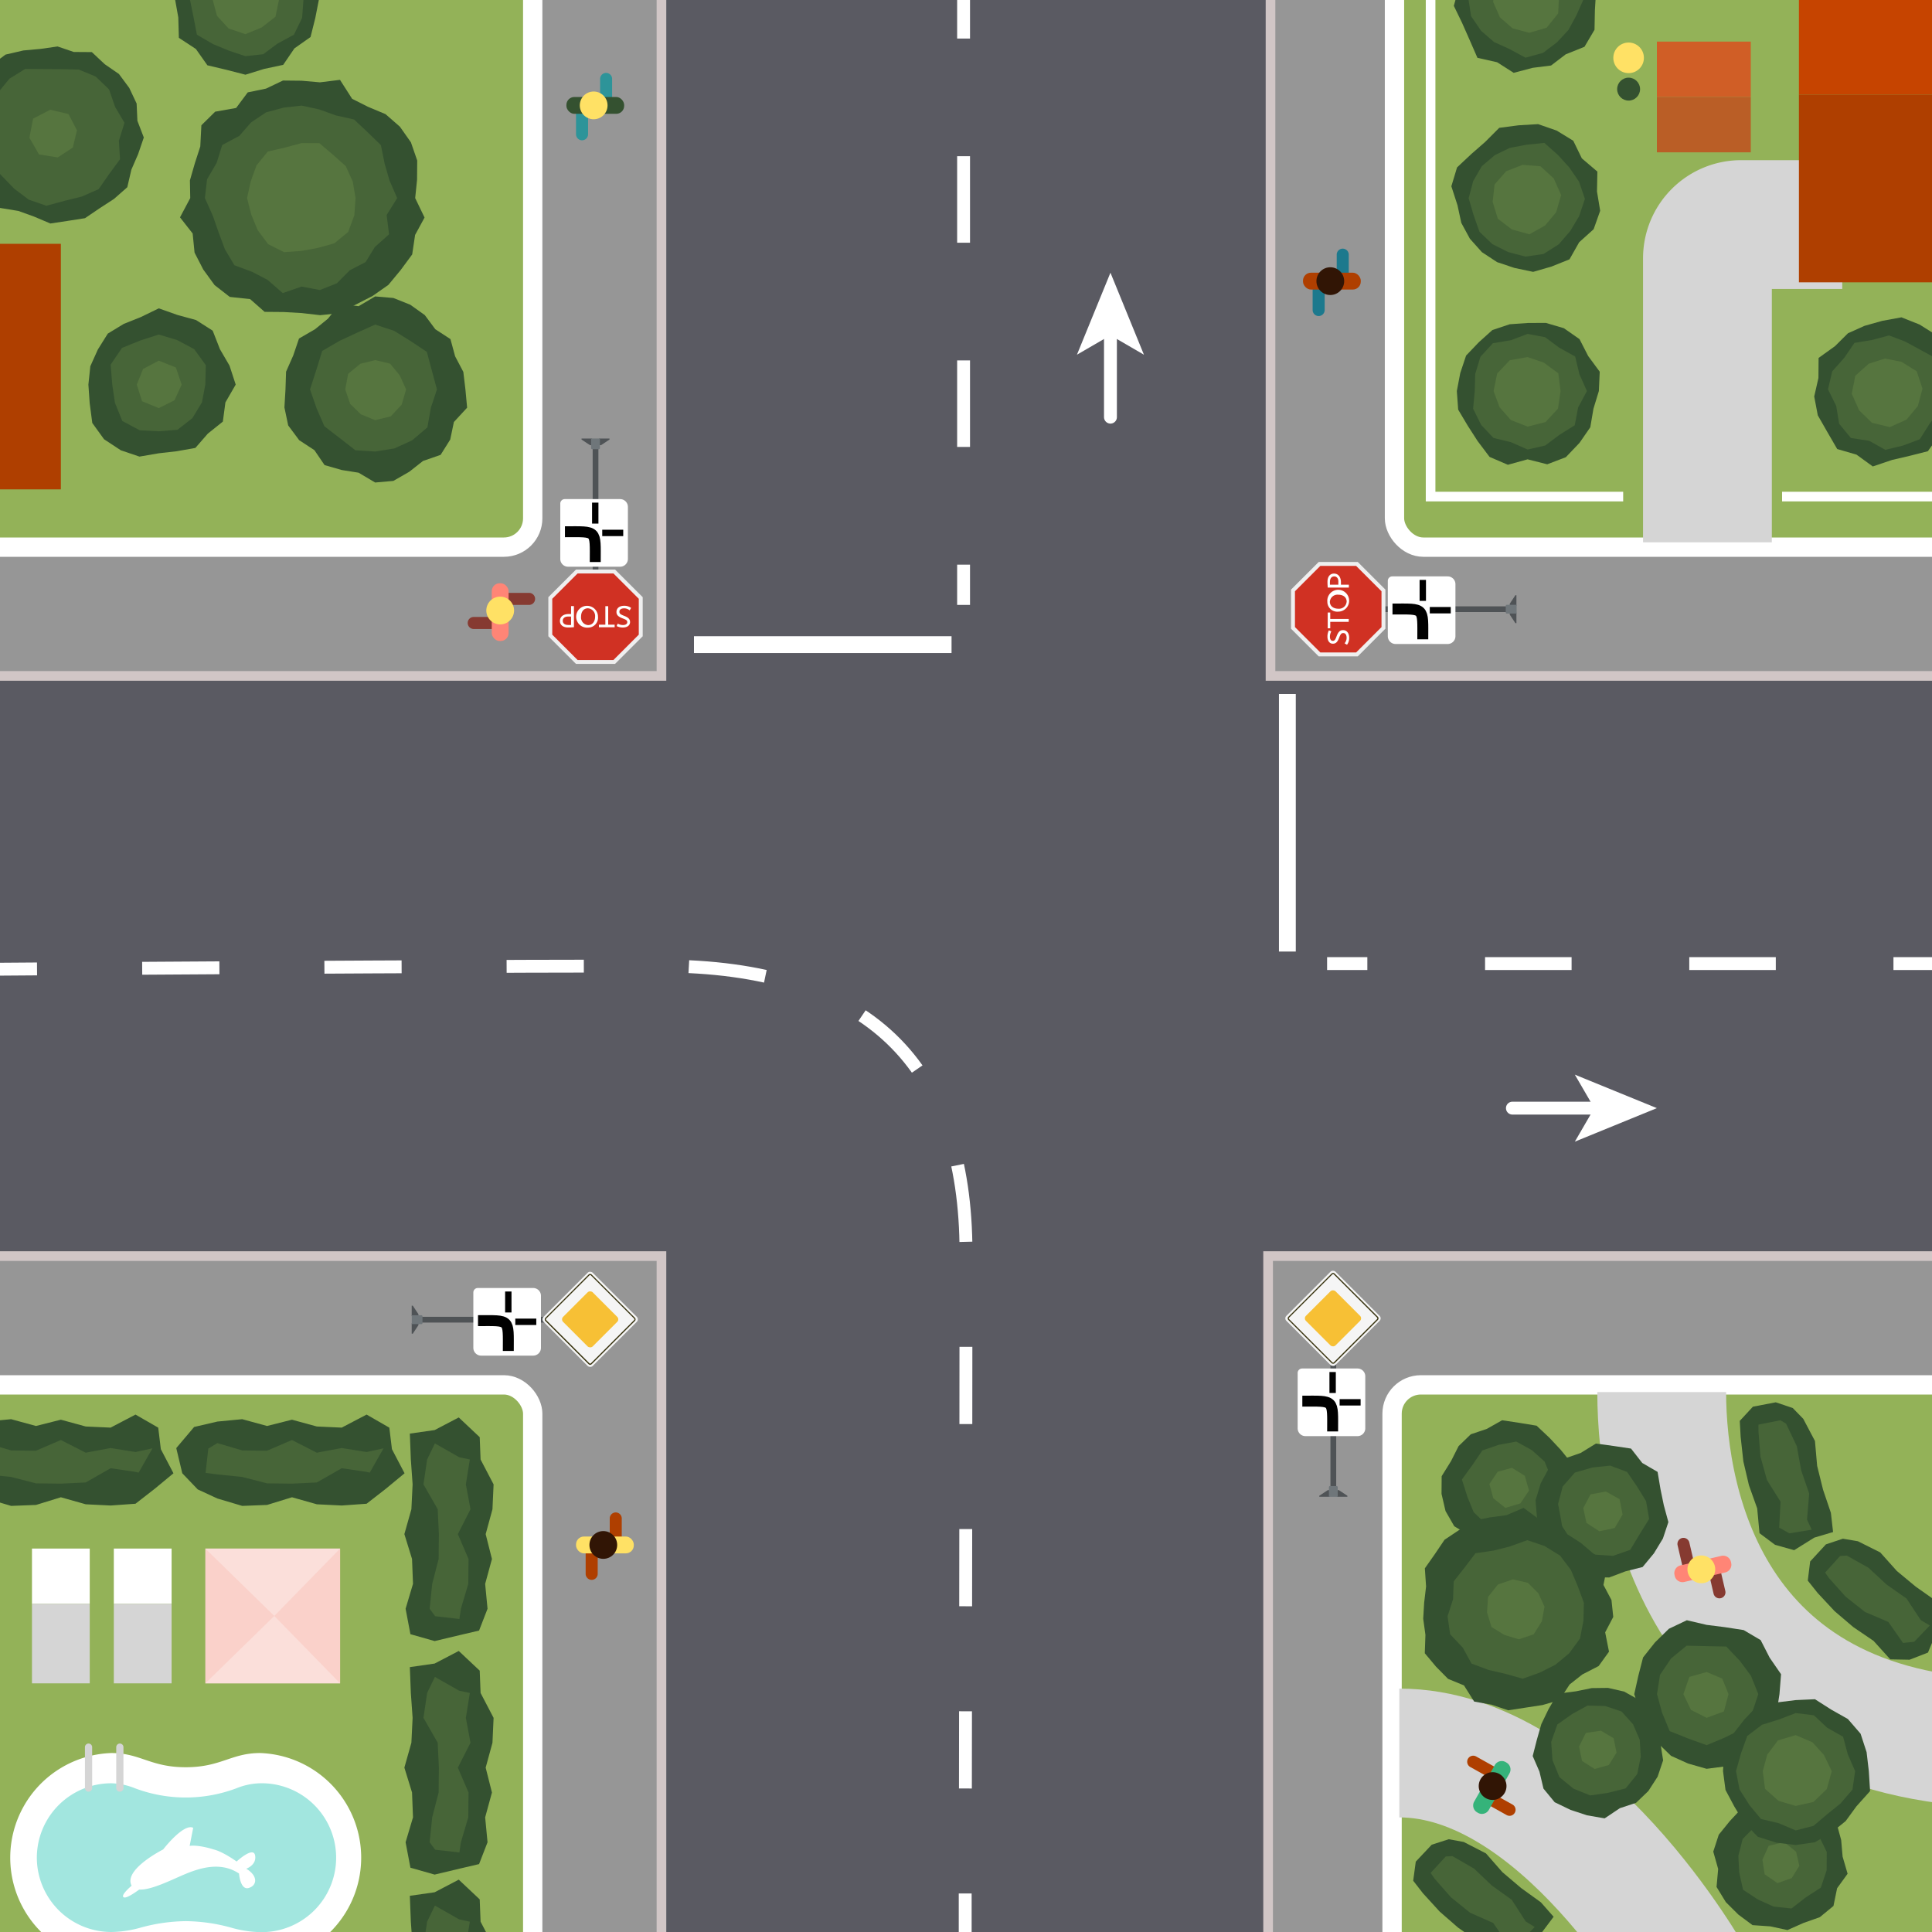 <svg class="kriz6" xmlns="http://www.w3.org/2000/svg" xmlns:xlink="http://www.w3.org/1999/xlink" viewBox="0 0 600 600"><defs><style>.cls-1,.cls-20,.cls-29,.cls-37,.cls-38,.cls-4,.cls-5,.cls-7{fill:none;}.cls-2{clip-path:url(#clip-path);}.cls-3{fill:#5a5a62;}.cls-29,.cls-4,.cls-5,.cls-7,.cls-9{stroke:#fff;}.cls-20,.cls-29,.cls-4,.cls-5,.cls-7,.cls-8,.cls-9{stroke-miterlimit:10;}.cls-29,.cls-4,.cls-5,.cls-7{stroke-width:4px;}.cls-5{stroke-dasharray:26.87 36.55;}.cls-15,.cls-6{fill:#fff;}.cls-7{stroke-linecap:round;}.cls-8{fill:#969696;stroke:#d1c6c6;stroke-width:3px;}.cls-12,.cls-9{fill:#93b258;}.cls-9{stroke-width:6px;}.cls-10{fill:#345130;}.cls-11{opacity:0.2;}.cls-13{fill:#d5d5d5;}.cls-14{fill:#fad1ca;}.cls-15{opacity:0.3;}.cls-16{fill:#a2e6df;}.cls-17{fill:#af3f00;}.cls-18{fill:#ffe165;}.cls-19{fill:#311505;}.cls-20{stroke:#d5d5d5;stroke-width:40px;}.cls-21{fill:#d05e26;}.cls-22{fill:#ba5e26;}.cls-23{fill:#c64400;}.cls-24{fill:#1c798d;}.cls-25{fill:#2d9499;}.cls-26{fill:#863a31;}.cls-27{fill:#ff8576;}.cls-28{fill:#35b37a;}.cls-29{stroke-dasharray:23.98 32.61;}.cls-30{fill:#4f5356;}.cls-31{fill:#6f767a;}.cls-32{fill:#f5f5f5;}.cls-33{fill:#f7c035;}.cls-34{fill:#383310;}.cls-35{fill:#efefef;}.cls-36{fill:#d03123;}.cls-37,.cls-38{stroke:#000;stroke-linejoin:round;}.cls-37{stroke-width:3.4px;}.cls-38{stroke-width:1.98px;}</style><clipPath id="clip-path"><rect class="cls-1" width="600" height="600"/></clipPath></defs><title>kriz6</title><g id="kriz_1" data-name="kriz 1"><g class="cls-2"><rect class="cls-3" x="-64" y="-26" width="756" height="663"/><line class="cls-4" x1="299.25" y1="-0.53" x2="299.25" y2="11.97"/><line class="cls-5" x1="299.25" y1="48.51" x2="299.25" y2="157.09"/><line class="cls-4" x1="299.25" y1="175.36" x2="299.25" y2="187.86"/><rect class="cls-6" x="215.52" y="197.58" width="79.99" height="5.23"/><line class="cls-7" x1="344.86" y1="129.55" x2="344.86" y2="102.77"/><polygon class="cls-6" points="344.86 84.69 355.26 110.16 344.86 104.12 334.45 110.16 344.86 84.69"/><line class="cls-4" x1="600.53" y1="299.25" x2="588.03" y2="299.25"/><line class="cls-5" x1="551.49" y1="299.25" x2="442.91" y2="299.25"/><line class="cls-4" x1="424.64" y1="299.25" x2="412.14" y2="299.25"/><rect class="cls-6" x="397.19" y="215.52" width="5.23" height="79.99"/><line class="cls-7" x1="469.69" y1="344.14" x2="496.47" y2="344.14"/><polygon class="cls-6" points="514.55 344.14 489.08 354.55 495.12 344.14 489.08 333.74 514.55 344.14"/><rect class="cls-8" x="-132.49" y="390.09" width="337.91" height="337.91"/><rect class="cls-9" x="-93.98" y="430.08" width="259.42" height="259.42" rx="8.95" ry="8.95"/><polygon class="cls-10" points="53.87 457.54 48.03 462.37 42.08 467 34.36 467.55 26.63 467.17 18.91 464.99 11.19 467.37 3.46 467.67 -4.27 465.37 -10.36 462.55 -15.16 457.54 -17.02 449.72 -11.48 443.16 -4.27 441.48 3.45 440.74 11.17 442.85 18.9 440.9 26.62 443.01 34.35 443.36 42.08 439.31 49.14 443.37 49.95 450.05 53.87 457.54"/><g class="cls-11"><polygon class="cls-12" points="-4.27 457.89 -7.93 457.42 -7.08 449.87 -4.27 448.16 3.45 450.44 11.17 450.53 18.9 447.21 26.62 451.14 34.35 449.7 42.08 450.93 47.35 449.79 43.06 457.34 42.08 457.11 34.36 455.97 26.63 460.39 18.91 460.76 11.19 460.67 3.45 458.68 -4.27 457.89"/></g><polygon class="cls-10" points="125.64 457.54 119.8 462.37 113.85 467 106.13 467.55 98.4 467.17 90.68 464.99 82.95 467.37 75.23 467.67 67.5 465.37 61.41 462.55 56.61 457.54 54.74 449.72 60.29 443.16 67.5 441.48 75.22 440.74 82.94 442.85 90.67 440.9 98.39 443.01 106.12 443.36 113.85 439.31 120.91 443.37 121.72 450.05 125.64 457.54"/><g class="cls-11"><polygon class="cls-12" points="67.5 457.89 63.84 457.42 64.69 449.87 67.5 448.16 75.22 450.44 82.94 450.53 90.67 447.21 98.39 451.14 106.12 449.7 113.85 450.93 119.12 449.79 114.83 457.34 113.85 457.11 106.13 455.97 98.4 460.39 90.68 460.76 82.95 460.67 75.22 458.68 67.5 457.89"/></g><polygon class="cls-10" points="134.98 516.63 127.28 517.74 127.59 525.77 128.14 533.5 127.76 541.22 125.58 548.95 127.96 556.67 128.26 564.4 125.96 572.13 127.46 580.03 134.98 582.17 142.8 580.31 148.78 578.91 151.41 572.13 150.67 564.4 152.78 556.68 150.83 548.96 152.94 541.23 153.29 533.5 149.25 525.77 148.98 518.84 142.47 512.72 134.98 516.63"/><g class="cls-11"><polygon class="cls-12" points="133.43 572.13 135.14 574.45 142.67 575.3 143.14 572.13 145.43 564.4 145.51 556.68 142.19 548.96 146.12 541.23 144.68 533.5 145.91 525.77 142.6 525.06 135.06 520.78 132.65 525.77 131.51 533.5 135.93 541.22 136.3 548.95 136.22 556.67 134.22 564.4 133.43 572.13"/></g><polygon class="cls-10" points="134.98 444.12 127.28 445.22 127.59 453.26 128.14 460.98 127.76 468.7 125.58 476.43 127.96 484.15 128.26 491.88 125.96 499.61 127.46 507.51 134.98 509.65 142.8 507.79 148.78 506.39 151.41 499.61 150.67 491.89 152.78 484.16 150.83 476.44 152.94 468.71 153.29 460.99 149.25 453.26 148.98 446.33 142.47 440.2 134.98 444.12"/><g class="cls-11"><polygon class="cls-12" points="133.43 499.61 135.14 501.93 142.67 502.79 143.14 499.61 145.43 491.89 145.51 484.16 142.19 476.44 146.12 468.71 144.68 460.99 145.91 453.26 142.6 452.55 135.06 448.26 132.65 453.26 131.51 460.98 135.93 468.7 136.3 476.43 136.22 484.15 134.22 491.89 133.43 499.61"/></g><polygon class="cls-10" points="134.98 587.66 127.28 588.76 127.59 596.8 128.14 604.52 127.76 612.24 125.58 619.97 127.96 627.69 128.26 635.42 125.96 643.15 127.46 651.05 134.98 653.19 142.8 651.33 148.78 649.93 151.41 643.15 150.67 635.43 152.78 627.7 150.83 619.98 152.94 612.25 153.29 604.52 149.25 596.8 148.98 589.87 142.47 583.74 134.98 587.66"/><g class="cls-11"><polygon class="cls-12" points="133.43 643.15 135.14 645.47 142.67 646.33 143.14 643.15 145.43 635.43 145.51 627.7 142.19 619.98 146.12 612.25 144.68 604.52 145.91 596.8 142.6 596.08 135.06 591.8 132.65 596.8 131.51 604.52 135.93 612.24 136.3 619.97 136.22 627.69 134.22 635.43 133.43 643.15"/></g><rect class="cls-6" x="9.93" y="480.92" width="17.94" height="17.19"/><rect class="cls-13" x="9.93" y="498.11" width="17.94" height="24.67"/><rect class="cls-6" x="35.35" y="480.92" width="17.94" height="17.19"/><rect class="cls-13" x="35.35" y="498.11" width="17.94" height="24.67"/><rect class="cls-14" x="63.76" y="480.92" width="41.87" height="41.87"/><polygon class="cls-15" points="105.62 522.78 63.76 522.78 63.76 522.78 85.19 501.85 105.62 522.78"/><polygon class="cls-15" points="105.62 480.92 63.76 480.92 63.76 480.92 85.19 501.85 105.62 480.92"/><path class="cls-6" d="M57.67,606c9.41,0,14.08,3.42,23.12,3.42a32.52,32.52,0,0,0,0-65c-9,0-12.14,4.41-23.12,4.41s-14.07-4.41-23.11-4.41a32.52,32.52,0,0,0,0,65C43.6,609.45,48.27,606,57.67,606Z"/><path class="cls-16" d="M11.44,576.93a23.14,23.14,0,0,1,23.12-23.12,20.92,20.92,0,0,1,7.35,1.55,44.73,44.73,0,0,0,31.53,0,20.88,20.88,0,0,1,7.35-1.55,23.12,23.12,0,1,1,0,46.23,35.16,35.16,0,0,1-9.07-1.41,54.66,54.66,0,0,0-14-2,54.64,54.64,0,0,0-14,2A35.16,35.16,0,0,1,34.56,600,23.14,23.14,0,0,1,11.44,576.93Z"/><path class="cls-6" d="M76.47,580.35s3.27-1.12,2.76-4.11-5.75,1.87-5.75,1.87-4.12-3-7.1-3.74c0,0-4.49-1.5-7.48-1.12L60,567.64c-3-1.5-9.34,6.73-9.34,6.73S39.46,580,40.58,584.83a2.88,2.88,0,0,0,.3.78c-1.63,1.44-3.19,3.06-2.53,3.57s2.85-.89,4.89-2.36c3.63.23,10-3,13.79-4.6,5.23-2.24,11.59-4.11,17.2-.38,0,0,.37,5.24,3,4.49S80.21,582.59,76.47,580.35Z"/><path class="cls-13" d="M28.62,555.3a1.13,1.13,0,0,1-1.12,1.13h0a1.13,1.13,0,0,1-1.12-1.13V542.6a1.13,1.13,0,0,1,1.12-1.13h0a1.13,1.13,0,0,1,1.12,1.13Z"/><path class="cls-13" d="M38.34,555.3a1.13,1.13,0,0,1-1.12,1.13h0a1.13,1.13,0,0,1-1.12-1.13V542.6a1.13,1.13,0,0,1,1.12-1.13h0a1.13,1.13,0,0,1,1.12,1.13Z"/><path class="cls-17" d="M185.62,488.77a1.87,1.87,0,0,1-1.87,1.87h0a1.87,1.87,0,0,1-1.87-1.87v-8.23a1.87,1.87,0,0,1,1.87-1.86h0a1.87,1.87,0,0,1,1.87,1.86Z"/><path class="cls-17" d="M193.09,479.8a1.87,1.87,0,0,1-1.87,1.87h0a1.87,1.87,0,0,1-1.86-1.87v-8.23a1.87,1.87,0,0,1,1.86-1.87h0a1.87,1.87,0,0,1,1.87,1.87Z"/><rect class="cls-18" x="178.89" y="477.18" width="17.94" height="5.23" rx="2.47" ry="2.47"/><circle class="cls-19" cx="187.36" cy="479.8" r="4.31"/><rect class="cls-8" x="394.57" y="-128" width="337.91" height="337.91"/><rect class="cls-9" x="433.07" y="-89.5" width="259.42" height="259.42" rx="8.95" ry="8.95"/><path class="cls-20" d="M530.26,168.42V80.21a10.47,10.47,0,0,1,10.47-10.47h31.4"/><polygon class="cls-10" points="487.42 80.54 481.84 82.78 476.13 84.43 470.33 83.21 464.94 81.41 460.22 78.31 456.49 74.14 453.82 69.22 452.64 63.76 450.73 57.85 452.5 51.99 456.97 47.8 461.25 44.06 465.6 39.7 471.62 38.91 477.68 38.55 483.43 40.55 488.59 43.71 491.26 49.19 496.08 53.29 495.96 59.47 496.95 65.46 494.92 71.18 490.43 75.23 487.42 80.54"/><g class="cls-11"><polygon class="cls-12" points="484.08 75.89 479.35 78.88 473.76 79.69 468.37 78.28 463.46 75.81 459.47 71.99 457.64 66.83 456.1 61.55 457.51 56.23 460.19 51.6 464.21 48.19 468.87 45.93 473.97 44.96 479.61 44.37 483.83 48.12 487.35 51.99 490.38 56.41 492.22 61.77 490.41 67.14 487.63 71.78 484.08 75.89"/></g><g class="cls-11"><polygon class="cls-12" points="479.87 70.01 474.97 72.77 469.53 71.26 465.16 67.92 463.55 62.68 464.16 57.27 467.77 53.16 472.84 51.2 478.41 51.63 482.55 55.44 484.82 60.58 483.28 65.92 479.87 70.01"/></g><polygon class="cls-10" points="486.25 16.87 481.69 20.35 476 21.06 470.09 22.62 464.95 19.33 458.83 17.96 456.32 12.21 454.05 7.08 451.5 1.82 453.04 -3.82 452.85 -9.9 456.15 -14.92 460.1 -19.59 465.51 -22.58 471.69 -22.41 477.37 -21.61 482.63 -19.74 487.43 -16.93 492.99 -14.1 494.7 -8.24 495.66 -2.55 495.31 3.14 495.19 9.25 492.07 14.53 486.25 16.87"/><g class="cls-11"><polygon class="cls-12" points="483.56 13.12 479.22 16.41 473.76 17.92 468.7 15.19 463.98 13.05 459.98 9.58 456.86 5.03 456 -0.5 456.68 -6.09 459.56 -10.92 463.2 -15.27 468.5 -17.28 473.98 -17.77 479.37 -16.97 483.64 -13.66 487.27 -10 491.17 -5.9 491.81 -0.28 489.54 4.81 487.08 9.33 483.56 13.12"/></g><g class="cls-11"><polygon class="cls-12" points="480.33 8.61 474.92 10.19 469.72 8.79 465.82 5.39 463.72 0.62 464.02 -4.85 467.98 -8.61 472.85 -10.78 478.27 -10.11 482.63 -6.67 484.18 -1.41 483.91 4.15 480.33 8.61"/></g><polygon class="cls-10" points="598.72 140.13 593.05 141.57 587.63 142.83 581.61 144.86 576.55 141.19 570.56 139.45 567.47 134.12 564.53 128.98 563.42 123.13 564.73 117.39 564.78 111.16 569.9 107.48 573.9 103.5 579.05 101.19 584.52 99.65 590.51 98.55 596.14 100.79 601.24 104 605.32 108.47 608.09 113.88 608.19 119.91 607.82 125.67 605.2 130.77 602.12 135.36 598.72 140.13"/><g class="cls-11"><polygon class="cls-12" points="596.21 136.42 590.98 138.38 585.5 139.7 580.52 136.91 574.8 136.02 571.17 131.61 570.25 126.08 567.7 120.9 569.01 115.32 572.75 111.12 575.92 106.48 581.49 105.56 586.66 104.17 591.68 106.07 596.18 108.53 601.2 111.26 603.6 116.44 603.42 122.07 602.4 127.39 599.2 131.69 596.21 136.42"/></g><g class="cls-11"><polygon class="cls-12" points="592.08 130.33 586.9 132.64 581.34 131.3 577.37 127.42 575.08 122.29 576.18 116.69 580.32 112.97 585.37 111.35 590.53 112.36 595.25 115.3 597.05 120.71 595.6 126.11 592.08 130.33"/></g><polygon class="cls-10" points="496.54 121.44 494.86 126.93 493.88 132.69 490.52 137.55 486.28 141.99 480.51 144.19 474.41 142.65 468.28 144.34 462.6 141.9 458.88 136.97 455.81 132.19 452.85 127.22 452.43 121.44 453.5 115.84 455.31 110.42 459.26 106.29 463.47 102.5 468.85 100.7 474.41 100.31 480.08 100.28 485.68 101.93 490.53 105.32 493.23 110.58 496.81 115.44 496.54 121.44"/><g class="cls-11"><polygon class="cls-12" points="492.84 121.44 490.1 126.54 489.05 132.08 484.29 135.05 479.9 138.35 474.41 139.61 469.25 137.33 463.82 136.02 459.97 131.94 457.49 126.94 457.99 121.44 458.13 116.16 459.76 110.8 463.62 106.59 469.27 105.64 474.41 103.69 479.85 104.72 484.21 107.96 489.18 110.72 490.5 116.22 492.84 121.44"/></g><g class="cls-11"><polygon class="cls-12" points="484.65 121.44 483.85 126.9 479.97 131.08 474.41 132.49 469.21 130.45 465.7 126.47 463.84 121.44 464.96 115.99 468.88 111.87 474.41 110.89 479.49 112.64 483.95 115.94 484.65 121.44"/></g><polygon class="cls-6" points="445.78 152.72 445.78 -2.03 442.79 -2.03 442.79 152.72 442.79 155.71 445.78 155.71 504.09 155.71 504.09 152.72 445.78 152.72"/><rect class="cls-6" x="553.44" y="152.72" width="51.58" height="2.99"/><rect class="cls-21" x="514.56" y="12.92" width="29.16" height="17.19"/><rect class="cls-22" x="514.56" y="30.12" width="29.16" height="17.19"/><circle class="cls-18" cx="505.78" cy="17.96" r="4.75"/><circle class="cls-10" cx="505.78" cy="27.68" r="3.56"/><rect class="cls-23" x="558.67" y="-28.94" width="99.43" height="58.31"/><rect class="cls-17" x="558.67" y="29.37" width="99.43" height="58.31"/><path class="cls-24" d="M411.39,96.28a1.87,1.87,0,0,1-1.87,1.87h0a1.87,1.87,0,0,1-1.87-1.87V88.06a1.87,1.87,0,0,1,1.87-1.87h0a1.86,1.86,0,0,1,1.87,1.87Z"/><path class="cls-24" d="M418.87,87.31A1.87,1.87,0,0,1,417,89.18h0a1.87,1.87,0,0,1-1.87-1.87V79.08A1.87,1.87,0,0,1,417,77.22h0a1.87,1.87,0,0,1,1.87,1.86Z"/><rect class="cls-17" x="404.66" y="84.69" width="17.94" height="5.23" rx="2.47" ry="2.47"/><circle class="cls-19" cx="413.14" cy="87.31" r="4.31"/><rect class="cls-8" x="-132.49" y="-128" width="337.91" height="337.91"/><rect class="cls-9" x="-93.98" y="-89.5" width="259.42" height="259.42" rx="8.95" ry="8.95"/><polygon class="cls-10" points="144.54 120.93 145.07 126.61 140.96 131.06 139.82 136.51 136.84 141.26 131.36 143.16 127.11 146.51 122.16 149.35 116.51 149.85 111.36 146.8 106.14 145.97 100.8 144.44 97.64 139.8 92.91 136.7 89.5 132.12 88.33 126.54 88.66 120.93 88.84 115.43 91.07 110.39 92.86 105.13 97.83 102.25 101.84 98.98 105.53 94.42 111.37 95.09 116.51 92.06 122.16 92.54 127.41 94.63 131.93 97.86 135.19 102.25 139.89 105.31 141.34 110.65 143.89 115.49 144.54 120.93"/><g class="cls-11"><polygon class="cls-12" points="135.7 120.93 133.83 126.56 132.74 132.72 128 136.75 122.47 139.27 116.51 140.22 110.37 139.84 105.52 136.06 100.75 132.39 98.33 126.84 96.28 120.93 98.2 114.98 100.06 108.98 105.53 105.81 110.8 103.36 116.51 100.8 122.42 102.75 127.45 105.88 132.56 109.27 134.15 115.2 135.7 120.93"/></g><g class="cls-11"><polygon class="cls-12" points="126.13 120.93 124.74 125.68 121.34 129.31 116.51 130.49 112.05 128.66 108.74 125.42 107.21 120.93 108.12 116.09 111.91 112.96 116.51 111.84 121.14 112.92 124.13 116.54 126.13 120.93"/></g><polygon class="cls-10" points="73.2 119.44 70 124.98 69.21 130.93 64.54 134.67 60.67 139.11 54.85 140.14 49.31 140.77 43.31 141.8 37.52 139.84 32.32 136.42 28.66 131.36 27.85 125.19 27.45 119.44 28.05 113.74 30.4 108.52 33.48 103.6 38.43 100.59 43.69 98.49 49.31 95.76 55.1 97.81 60.88 99.39 66.05 102.69 68.31 108.46 71.28 113.55 73.2 119.44"/><g class="cls-11"><polygon class="cls-12" points="63.77 119.44 62.71 124.98 59.74 129.87 55.12 133.47 49.31 133.94 43.42 133.64 37.98 130.75 35.69 125.07 34.86 119.44 34.35 113.24 37.9 108.03 43.63 105.72 49.31 103.89 55.03 105.62 60.31 108.43 63.91 113.39 63.77 119.44"/></g><g class="cls-11"><polygon class="cls-12" points="56.42 119.44 54.19 124.31 49.31 126.75 44.12 124.62 42.47 119.44 44.44 114.57 49.31 112 54.62 114.12 56.42 119.44"/></g><polygon class="cls-10" points="39.53 58.15 35.4 61.78 30.91 64.7 26.4 67.76 21.02 68.6 15.64 69.41 10.57 67.26 5.71 65.51 0.02 64.58 -2.33 59.19 -6.18 55.6 -7.74 50.58 -11.78 46.06 -9.41 40.51 -9.09 35.33 -6.72 30.71 -6.4 24.69 -2.82 20.32 1.73 16.95 7.26 15.67 12.63 15.18 17.88 14.43 22.92 16.14 28.52 16.18 32.53 19.94 36.94 22.98 40.14 27.3 42.43 32.15 42.67 37.51 44.66 42.7 42.89 47.88 40.8 52.69 39.53 58.15"/><g class="cls-11"><polygon class="cls-12" points="33.9 54.05 30.64 58.74 25.41 61.04 20.04 62.37 14.4 63.9 8.91 62 4.38 58.58 0.59 54.65 -3.4 50.52 -4.39 44.9 -4.25 39.34 -2.18 34.27 -0.69 28.85 2.93 24.44 7.82 21.4 13.61 21.45 18.91 21.48 24.47 21.6 29.73 23.78 33.87 27.77 35.73 33.16 38.66 38.13 36.93 43.72 37.27 49.47 33.9 54.05"/></g><g class="cls-11"><polygon class="cls-12" points="22.62 45.83 17.92 48.89 12.11 47.97 9.13 42.77 10.28 36.84 15.6 34.08 21.27 35.41 23.9 40.45 22.62 45.83"/></g><polygon class="cls-10" points="99.05 -0.18 97.91 5.63 96.44 11.5 91.43 15.03 87.95 20.14 82 21.41 76.22 23.2 70.36 21.69 64.41 20.28 60.83 15.21 55.55 11.75 55.37 5.41 54.37 -0.18 54.15 -6.09 55.65 -12.06 59.29 -17.11 64.81 -19.94 70.3 -22.29 76.22 -21.88 81.97 -21.64 87.06 -18.96 92.59 -16.55 94.82 -10.92 97.32 -5.84 99.05 -0.18"/><g class="cls-11"><polygon class="cls-12" points="94.25 -0.18 93.83 5.54 91.29 10.77 86.19 13.54 81.75 16.84 76.22 17.44 71.05 15.72 66.14 13.69 61.15 10.77 60.05 5.07 58.98 -0.18 59.24 -5.7 62.34 -10.27 66.46 -13.62 70.92 -16.48 76.22 -18.09 81.4 -16.12 86.29 -14.05 89.74 -10 92.75 -5.55 94.25 -0.18"/></g><g class="cls-11"><polygon class="cls-12" points="86.67 -0.18 85.55 5.2 81.25 8.54 76.22 10.61 71 8.86 67.38 4.92 66.02 -0.18 67.19 -5.39 70.76 -9.64 76.22 -11.1 81.72 -9.71 85.37 -5.47 86.67 -0.18"/></g><polygon class="cls-10" points="128.94 61.52 131.85 67.56 128.91 72.97 128.01 79.02 124.43 83.87 120.62 88.47 115.73 91.9 110.51 94.57 105.28 97.28 99.42 97.88 93.66 97.22 88.06 96.9 82.18 96.85 77.68 92.89 71.36 92.21 66.64 88.54 63.12 83.7 60.42 78.45 59.83 72.51 55.9 67.5 59.08 61.52 58.98 56.02 60.5 50.74 62.2 45.49 62.54 38.9 66.83 34.68 73.33 33.53 76.94 28.69 82.61 27.52 87.88 25.01 93.66 25.07 99.36 25.57 105.59 24.8 109.36 30.69 114.27 33.16 119.73 35.45 124.19 39.34 127.62 44.21 129.57 49.85 129.52 55.84 128.94 61.52"/><g class="cls-11"><polygon class="cls-12" points="123.35 61.52 120.08 66.77 120.83 72.77 116.41 76.72 113.54 81.4 108.64 83.93 104.62 87.98 99.34 90.07 93.66 89 87.8 91.02 83.13 86.94 78.34 84.44 72.8 82.38 69.85 77.43 67.9 72.19 66.09 67 63.63 61.52 64.3 55.68 67.28 50.59 69 45.04 74.33 42.19 77.96 38.02 82.63 34.89 88.08 33.42 93.66 32.79 99.14 33.98 104.3 35.84 109.97 37.11 114.14 41.03 118.29 45.06 119.46 50.83 120.98 56.08 123.35 61.52"/></g><g class="cls-11"><polygon class="cls-12" points="110.43 61.52 110.05 66.84 108.13 72.03 103.86 75.56 98.69 77 93.66 77.92 88.21 78.31 83.27 75.82 80 71.44 78.02 66.6 76.72 61.52 77.85 56.38 79.67 51.35 83.16 47.06 88.56 45.81 93.66 44.43 99.2 44.46 103.43 48.08 107.36 51.56 109.55 56.35 110.43 61.52"/></g><rect class="cls-17" x="-14.74" y="75.72" width="33.64" height="76.26"/><path class="cls-25" d="M182.63,41.7a1.87,1.87,0,0,1-1.87,1.87h0a1.87,1.87,0,0,1-1.87-1.87V33.48a1.87,1.87,0,0,1,1.87-1.87h0a1.87,1.87,0,0,1,1.87,1.87Z"/><path class="cls-25" d="M190.1,32.73a1.86,1.86,0,0,1-1.87,1.87h0a1.86,1.86,0,0,1-1.86-1.87V24.51a1.87,1.87,0,0,1,1.86-1.87h0a1.87,1.87,0,0,1,1.87,1.87Z"/><rect class="cls-10" x="175.9" y="30.12" width="17.94" height="5.23" rx="2.47" ry="2.47"/><circle class="cls-18" cx="184.37" cy="32.73" r="4.31"/><path class="cls-26" d="M164.31,187.86a1.87,1.87,0,0,0,1.87-1.87h0a1.87,1.87,0,0,0-1.87-1.87h-8.22a1.87,1.87,0,0,0-1.87,1.87h0a1.87,1.87,0,0,0,1.87,1.87Z"/><path class="cls-26" d="M155.34,195.34a1.87,1.87,0,0,0,1.87-1.87h0a1.87,1.87,0,0,0-1.87-1.87h-8.22a1.86,1.86,0,0,0-1.87,1.87h0a1.87,1.87,0,0,0,1.87,1.87Z"/><rect class="cls-27" x="152.72" y="181.13" width="5.23" height="17.94" rx="2.47" ry="2.47"/><path class="cls-18" d="M155.34,185.29a4.31,4.31,0,1,0,4.31,4.31A4.31,4.31,0,0,0,155.34,185.29Z"/><rect class="cls-8" x="393.82" y="390.09" width="337.91" height="337.91"/><rect class="cls-9" x="432.32" y="430.08" width="259.42" height="259.42" rx="8.95" ry="8.95"/><polygon class="cls-10" points="480.88 479.04 475.72 480.88 470.58 482.28 465.33 481.48 460.39 479.93 456.32 476.8 451.64 474 448.92 469.27 447.68 463.93 447.72 458.44 450.63 453.76 452.98 449.1 456.77 445.43 461.73 443.76 466.5 441.07 471.85 441.88 477.2 442.76 481.17 446.49 484.72 450.28 488.13 454.49 487.7 459.97 487.85 465.04 487.21 470.31 483.81 474.37 480.88 479.04"/><g class="cls-11"><polygon class="cls-12" points="476.6 473.07 471.75 475.5 466.29 475.66 461.49 473.25 457.68 469.67 455.72 464.87 454.01 459.47 457.32 454.89 460.36 450.44 465.48 448.69 470.89 447.69 475.72 450.34 479.68 453.89 481.72 458.79 482.86 464.22 480.51 469.29 476.6 473.07"/></g><g class="cls-11"><polygon class="cls-12" points="472.17 466.9 467.5 468.29 463.76 465.31 462.54 460.88 465.11 457.06 469.55 455.84 473.53 458.3 474.85 462.9 472.17 466.9"/></g><polygon class="cls-10" points="565.16 595.4 560.09 597.19 555.11 599.4 549.79 598.25 544.27 597.87 539.85 594.58 535.98 590.73 533.09 586.01 533.59 580.42 532.07 575.04 533.78 569.78 537.23 565.53 540.91 561.58 545.63 558.85 551.01 557.96 556.18 559.43 561.11 560.66 566.6 561.96 570.33 566.09 571.79 571.42 572.24 576.59 573.79 581.91 570.53 586.41 569.4 591.91 565.16 595.4"/><g class="cls-11"><polygon class="cls-12" points="560.77 589.27 556.36 592.7 550.8 592.11 545.94 589.91 541.33 586.89 540.12 581.51 539.86 576.33 541.19 571.13 544.97 567.25 549.71 564.24 555.36 564.39 560.02 567.25 564.82 570.04 567.32 575.15 567.28 580.84 565.48 586.22 560.77 589.27"/></g><g class="cls-11"><polygon class="cls-12" points="556.45 583.26 552 584.82 548.03 582.08 547.33 577.55 549.27 573.24 554.1 572.07 557.8 575.08 558.81 579.44 556.45 583.26"/></g><polygon class="cls-10" points="563.45 477.52 569.28 475.79 568.6 469.83 566.16 462.62 564.33 455.23 563.65 447.51 560.02 440.63 556.75 437.27 551.48 435.5 544.38 436.86 540.3 441.27 540.57 446.17 541.41 453.84 543.15 461.26 545.71 468.44 546.43 476.15 551.26 479.76 557.19 481.42 563.45 477.52"/><g class="cls-11"><polygon class="cls-12" points="554.7 442.15 552.93 441.07 546.1 442.43 546.11 444.6 546.72 452.33 548.75 459.66 552.97 466.37 552.53 474.41 555.71 476.19 562.65 475.06 561.19 471.94 561.86 463.84 559.38 456.64 558.03 449.16 554.7 442.15"/></g><polygon class="cls-10" points="601.58 506.43 605.16 501.57 601.17 497.13 594.95 492.75 589.09 487.89 583.93 482.12 576.99 478.65 572.32 477.86 567.05 479.62 562.16 484.93 561.42 490.87 564.5 494.73 569.75 500.36 575.55 505.3 581.85 509.59 587.04 515.33 593.04 515.44 598.75 513.22 601.58 506.43"/><g class="cls-11"><polygon class="cls-12" points="573.54 483.1 571.46 483.22 566.8 488.38 568.06 490.15 573.22 495.9 579.19 500.61 586.43 503.7 591 510.23 594.47 509.87 599.33 504.81 596.51 503.13 592.09 496.43 585.85 492.06 580.28 486.88 573.54 483.1"/></g><polygon class="cls-10" points="478.86 600.1 482.49 595.27 478.55 590.79 472.39 586.34 466.58 581.41 461.48 575.59 454.58 572.04 449.92 571.19 444.63 572.89 439.68 578.15 438.88 584.08 441.91 587.97 447.1 593.66 452.84 598.66 459.1 603.03 464.22 608.82 470.22 609.01 475.95 606.86 478.86 600.1"/><g class="cls-11"><polygon class="cls-12" points="451.08 576.44 449 576.54 444.29 581.65 445.52 583.44 450.62 589.24 456.54 594.01 463.74 597.2 468.24 603.77 471.7 603.46 476.62 598.45 473.83 596.73 469.48 589.99 463.29 585.55 457.78 580.31 451.08 576.44"/></g><path class="cls-20" d="M516.06,432.32c0,36.64,15,109.15,109.89,109.15"/><path class="cls-20" d="M434.57,544.41c50.83,0,90.46,71.08,90.46,71.08"/><polygon class="cls-10" points="552.63 526.13 551.73 531.95 550.6 538.02 546.07 542.19 541.93 546.78 536.02 548.54 530.01 549.32 524.24 547.68 518.95 545.29 514.84 541.3 510.69 537.28 509.32 531.67 507.53 526.13 508.8 520.44 510.27 514.73 513.96 510.08 518.29 505.83 523.86 503.18 530.01 504.62 535.59 505.32 541.5 506.23 546.79 509.35 549.59 514.82 553.12 519.94 552.63 526.13"/><g class="cls-11"><polygon class="cls-12" points="546.06 526.13 544.11 531.97 540.9 537.02 535.61 539.64 530.01 541.98 524.3 539.92 518.53 537.61 516.16 531.87 514.6 526.13 515.53 520.13 518.95 515.07 523.78 511.08 530.01 511.22 536.13 511.35 540.34 515.8 543.78 520.43 546.06 526.13"/></g><g class="cls-11"><polygon class="cls-12" points="536.81 526.13 535.38 531.5 530.01 533.49 525.13 531.01 522.79 526.13 524.65 520.77 530.01 519.26 534.85 521.29 536.81 526.13"/></g><polygon class="cls-10" points="580.38 550.05 580.77 556.24 576.55 560.95 573.18 565.56 568.71 569.18 563.59 572.14 557.67 572.98 551.72 572.27 545.9 570.43 541.66 566.06 538.62 561.05 535.87 555.89 535.1 550.05 535.43 544.09 538.06 538.73 541.68 534.06 545.87 529.61 551.95 528.69 557.67 527.98 563.66 527.71 568.71 530.94 573.87 533.85 577.82 538.42 579.69 544.15 580.38 550.05"/><g class="cls-11"><polygon class="cls-12" points="576.13 550.05 575.3 555.78 571.55 560.13 567.41 563.46 563.19 567.04 557.67 568.45 552.42 566.22 546.88 564.91 543.26 560.53 540.22 555.72 539.13 550.05 540.67 544.53 542.63 539.12 547.2 535.64 552.46 534 557.67 532.01 563.31 532.69 567.46 536.57 572.39 539.36 573.84 544.8 576.13 550.05"/></g><g class="cls-11"><polygon class="cls-12" points="568.87 550.05 567.33 555.63 563.19 559.61 557.67 560.85 552.35 559.28 548.15 555.55 547.44 550.05 548.82 544.94 552.15 540.49 557.67 538.86 562.86 541.07 566.43 545 568.87 550.05"/></g><polygon class="cls-10" points="508.08 559.89 503.08 561.54 498.33 564.71 492.86 563.76 487.75 562.08 482.82 559.7 479.34 555.47 478.09 550.19 475.99 545.36 477.3 540.24 478.68 535.42 480.91 530.81 483.74 525.96 489.4 525.26 494.33 524.25 499.38 524.19 504.38 525.33 508.92 527.87 511.86 532.14 514.33 536.53 515.67 541.43 516.5 546.69 514.79 551.76 511.91 556.22 508.08 559.89"/><g class="cls-11"><polygon class="cls-12" points="504.86 555.4 499.36 556.79 493.88 557.59 488.68 555.5 484.29 551.91 482.14 546.65 481.73 540.97 483.65 535.55 488.28 532.28 493.02 529.68 498.45 529.81 503.58 531.51 507.17 535.5 509.24 540.31 509.56 545.55 508.46 550.96 504.86 555.4"/></g><g class="cls-11"><polygon class="cls-12" points="499.65 548.13 495.23 549.38 491.31 546.88 490.39 542.4 492.5 538.17 497.19 537.48 501.14 539.83 502.03 544.31 499.65 548.13"/></g><polygon class="cls-10" points="510.13 486.65 504.75 488.01 499.75 489.9 494.35 489.81 489.34 487.86 484.13 485.91 482.15 480.51 479.52 476.2 477.32 471.36 476.88 465.92 478.49 460.65 481.13 455.75 485.95 452.94 490.89 451.23 495.63 448.31 501.06 449.05 506.53 449.87 510.02 454.34 514.78 457.11 515.7 462.57 516.71 467.46 518.13 472.7 516.43 477.81 513.64 482.4 510.13 486.65"/><g class="cls-11"><polygon class="cls-12" points="506.3 481.31 500.95 483.18 495.5 482.81 490.64 480.73 485.73 477.94 484.86 472.35 483.87 467.06 485.31 461.64 489.09 457.32 494.54 455.74 500.05 455.16 505.31 457.12 508.42 461.67 511.2 466.19 512.16 471.72 509.2 476.48 506.3 481.31"/></g><g class="cls-11"><polygon class="cls-12" points="501.45 474.55 496.69 475.55 492.68 472.95 491.7 468.35 493.95 464.09 498.73 463.2 502.97 465.58 503.91 470.36 501.45 474.55"/></g><polygon class="cls-10" points="487.46 523.13 484.28 527.99 479.07 529.51 473.78 530.32 468.38 531.15 463.2 529.4 457.82 528.44 454.65 523.42 449.71 521.39 445.99 517.62 442.48 513.43 442.68 507.72 441.99 502.7 442.29 497.68 442.88 492.71 442.5 487.06 445.6 482.65 448.61 478.19 453.08 475.2 457.53 472.3 462.74 471.23 467.86 470.55 473.16 468.28 477.94 471.79 483.57 471.55 486.74 476.46 490.96 479.18 494.89 482.54 499.18 486.2 497.97 492.22 500.46 496.91 501.01 502.15 498.5 506.94 499.69 512.94 496.47 517.41 491.4 520.02 487.46 523.13"/><g class="cls-11"><polygon class="cls-12" points="483.06 516.99 478.15 519.46 472.89 521.34 467.48 519.81 462.27 518.61 457 516.64 454.27 511.68 450.35 507.54 449.55 501.95 451.26 496.64 451.46 491.11 454.85 486.81 458.22 482.37 463.86 481.54 468.82 480.29 474.31 478.31 479.68 480.13 484.49 483.1 487.87 487.58 489.99 492.6 491.89 497.76 491.76 503.3 490.68 508.86 487.34 513.44 483.06 516.99"/></g><g class="cls-11"><polygon class="cls-12" points="476.3 507.56 471.68 509.1 467.19 507.74 463.19 505.28 461.81 500.73 462.13 495.94 465.19 492.08 469.83 490.48 474.51 491.56 477.77 494.82 479.66 498.97 478.84 503.5 476.3 507.56"/></g><path class="cls-17" d="M456.59,548.75a1.88,1.88,0,0,1-.7-2.55h0a1.87,1.87,0,0,1,2.54-.71l7.16,4a1.87,1.87,0,0,1,.71,2.55h0a1.87,1.87,0,0,1-2.55.7Z"/><path class="cls-17" d="M460.73,559.67a1.87,1.87,0,0,1-.71-2.55h0a1.88,1.88,0,0,1,2.55-.7l7.16,4a1.87,1.87,0,0,1,.7,2.55h0a1.87,1.87,0,0,1-2.54.71Z"/><path class="cls-28" d="M458.76,562.85a2.45,2.45,0,0,1-.93-3.36l6.39-11.32a2.47,2.47,0,0,1,3.37-.94l.25.15a2.46,2.46,0,0,1,.94,3.36l-6.4,11.32A2.47,2.47,0,0,1,459,563Z"/><path class="cls-19" d="M465.67,550.93a4.31,4.31,0,1,1-5.88,1.63A4.31,4.31,0,0,1,465.67,550.93Z"/><path class="cls-26" d="M525.1,489.29a1.89,1.89,0,0,0,1.4-2.25l-1.86-8a1.89,1.89,0,0,0-2.25-1.4h0a1.89,1.89,0,0,0-1.4,2.25l1.86,8a1.89,1.89,0,0,0,2.25,1.4Z"/><path class="cls-26" d="M534.41,496.33a1.86,1.86,0,0,0,1.4-2.24l-1.86-8a1.88,1.88,0,0,0-2.25-1.4h0a1.87,1.87,0,0,0-1.39,2.25l1.86,8a1.86,1.86,0,0,0,2.24,1.39Z"/><path class="cls-27" d="M535.77,488.34a2.47,2.47,0,0,0,1.85-3l-.06-.29a2.48,2.48,0,0,0-3-1.85l-12.66,2.95a2.46,2.46,0,0,0-1.85,3l.06.29a2.47,2.47,0,0,0,3,1.84Z"/><path class="cls-18" d="M524.17,488.35a4.31,4.31,0,1,0,3.22-5.17A4.3,4.3,0,0,0,524.17,488.35Z"/><rect class="cls-1" x="0.96" y="0.96" width="598.08" height="598.08"/><path class="cls-4" d="M299.75,600.53s0-4.6,0-12.49"/><path class="cls-29" d="M299.82,555.43c.07-51.24.18-132.17.18-166.43,0-58-30-89-95-89-46.66,0-132.48.52-177.19.81"/><path class="cls-4" d="M11.5,300.91-1,301"/></g></g><g id="značky"><g id="hlavnacesta"><path class="cls-30" d="M413.18,395.62c0-.51,1.79-.54,1.79,0v67.95h-1.79Z"/><polygon class="cls-30" points="418.44 464.84 415.18 464.84 415.18 462.76 415.78 462.76 418.44 464.52 418.44 464.84"/><polygon class="cls-30" points="409.72 464.84 412.98 464.84 412.98 462.76 412.38 462.76 409.72 464.52 409.72 464.84"/><path class="cls-31" d="M415.45,461.73l-.22-.22h-2.31l-.21.22h0v3.12h2.74v-3.12Z"/><rect class="cls-32" x="403.19" y="398.64" width="21.57" height="21.57" rx="1.08" ry="1.08" transform="translate(-168.26 412.64) rotate(-45)"/><rect class="cls-33" x="407.48" y="402.93" width="12.99" height="12.99" rx="1.1" ry="1.1" transform="translate(-168.26 412.64) rotate(-45)"/><path class="cls-34" d="M414,423.52a.7.7,0,0,1-.49-.2l-13.4-13.4a.7.7,0,0,1-.2-.49.68.68,0,0,1,.2-.49l13.4-13.4a.69.69,0,0,1,1,0l13.4,13.39a.71.71,0,0,1,0,1l-13.4,13.4A.7.7,0,0,1,414,423.52Zm-.24-.45a.35.35,0,0,0,.24.1h0a.35.35,0,0,0,.24-.1l13.4-13.4a.34.34,0,0,0,0-.49l-13.4-13.39a.33.33,0,0,0-.48,0l-13.4,13.4a.34.34,0,0,0,0,.48Z"/></g><g id="hlavnacesta-2" data-name="hlavnacesta"><path class="cls-30" d="M197.08,408.94c.52,0,.55,1.79,0,1.79h-68v-1.79Z"/><polygon class="cls-30" points="127.86 414.2 127.86 410.94 129.95 410.94 129.95 411.54 128.19 414.2 127.86 414.2"/><polygon class="cls-30" points="127.86 405.48 127.86 408.74 129.95 408.74 129.95 408.14 128.19 405.48 127.86 405.48"/><path class="cls-31" d="M131,411.21l.21-.22v-2.31l-.21-.21h-3.12v2.74H131Z"/><rect class="cls-32" x="172.49" y="398.95" width="21.57" height="21.57" rx="1.08" ry="1.08" transform="translate(-236.04 249.6) rotate(-45)"/><rect class="cls-33" x="176.78" y="403.24" width="12.99" height="12.99" rx="1.1" ry="1.1" transform="translate(-236.04 249.61) rotate(-45)"/><path class="cls-34" d="M169.18,409.73a.67.67,0,0,1,.21-.49l13.39-13.4a.72.72,0,0,1,.5-.2.7.7,0,0,1,.49.2l13.4,13.4a.69.69,0,0,1,0,1l-13.4,13.4a.69.69,0,0,1-1,0l-13.4-13.4A.67.67,0,0,1,169.18,409.73Zm.46-.24a.31.31,0,0,0-.1.24h0a.31.31,0,0,0,.1.24l13.4,13.4a.33.33,0,0,0,.48,0l13.4-13.4a.34.34,0,0,0,0-.48l-13.4-13.4a.36.36,0,0,0-.49,0Z"/></g><path class="cls-30" d="M402,190.08c-.51,0-.54-1.78,0-1.78h67.69v1.78Z"/><polygon class="cls-30" points="470.94 184.84 470.94 188.09 468.87 188.09 468.87 187.49 470.62 184.84 470.94 184.84"/><polygon class="cls-30" points="470.94 193.53 470.94 190.28 468.87 190.28 468.87 190.88 470.62 193.53 470.94 193.53"/><path class="cls-31" d="M467.84,187.82l-.22.22v2.3l.22.21H471v-2.73Z"/><polygon class="cls-35" points="409.53 174.53 400.94 183.11 400.94 183.11 400.94 195.25 409.53 203.84 409.53 203.84 421.67 203.84 421.67 203.84 430.25 195.25 430.25 195.25 430.25 183.11 430.25 183.11 421.67 174.53 421.67 174.53 409.53 174.53"/><polygon class="cls-36" points="402.16 183.62 410.03 175.75 421.16 175.75 429.04 183.62 429.04 194.75 421.16 202.62 410.03 202.62 402.16 194.75 402.16 183.62"/><path class="cls-6" d="M417.57,199.79a2.6,2.6,0,0,0,.63-1.73c0-.9-.4-1.46-1-1.46s-.85.24-1.33,1.49-1,1.82-1.94,1.82-1.68-.79-1.68-2.22a4.17,4.17,0,0,1,.45-1.94l.75.33a3.39,3.39,0,0,0-.43,1.63c0,.82.35,1.32.86,1.32s.75-.2,1.2-1.41c.54-1.46,1.13-1.93,2-1.93,1.22,0,1.92,1,1.92,2.37a3.56,3.56,0,0,1-.67,2.18Z"/><path class="cls-6" d="M412.33,195.13v-4.9h.79v2h5.74v.89h-5.74v2Z"/><path class="cls-6" d="M412.22,186.87a3.39,3.39,0,1,1,3.37,3.08A3.07,3.07,0,0,1,412.22,186.87Zm6,0c0-1.44-1.13-2.18-2.62-2.18a2.37,2.37,0,0,0-2.6,2.18c0,1.37,1.13,2.17,2.6,2.17A2.37,2.37,0,0,0,418.21,186.87Z"/><path class="cls-6" d="M412.35,182.48c-.05-.52-.09-1.14-.09-1.8,0-1.63.83-2.55,2-2.55,1.4,0,2.18,1.11,2.18,2.73,0,.26,0,.51,0,.73h2.46v.89Zm2-3.47c-.8,0-1.32.6-1.32,1.68a8,8,0,0,0,0,.9h2.61c0-.2,0-.49,0-.84C415.69,179.64,415.16,179,414.32,179Z"/><path class="cls-30" d="M185.84,205.14c0,.51-1.78.54-1.78,0V137.45h1.78Z"/><polygon class="cls-30" points="180.6 136.19 183.85 136.19 183.85 138.26 183.25 138.26 180.6 136.51 180.6 136.19"/><polygon class="cls-30" points="189.29 136.19 186.04 136.19 186.04 138.26 186.64 138.26 189.29 136.51 189.29 136.19"/><path class="cls-31" d="M183.59,139.29l.21.21h2.3l.21-.21h0v-3.11h-2.73v3.11Z"/><polygon class="cls-35" points="170.29 197.6 178.88 206.18 178.88 206.18 191.01 206.18 199.6 197.6 199.6 197.6 199.6 185.46 199.6 185.46 191.01 176.88 191.01 176.88 178.88 176.88 178.88 176.88 170.29 185.46 170.29 185.46 170.29 197.6"/><polygon class="cls-36" points="179.38 204.97 171.51 197.1 171.51 185.96 179.38 178.09 190.51 178.09 198.38 185.96 198.38 197.1 190.51 204.97 179.38 204.97"/><path class="cls-6" d="M195.55,189.56a2.6,2.6,0,0,0-1.73-.63c-.9,0-1.46.4-1.46,1s.24.85,1.49,1.33,1.82,1,1.82,1.94-.79,1.68-2.22,1.68a4.17,4.17,0,0,1-1.94-.45l.33-.76a3.31,3.31,0,0,0,1.63.44c.82,0,1.33-.35,1.33-.87s-.21-.74-1.42-1.19c-1.46-.54-1.93-1.13-1.93-2,0-1.22,1-1.92,2.37-1.92a3.48,3.48,0,0,1,2.18.67Z"/><path class="cls-6" d="M190.89,194.8H186V194h2v-5.75h.88V194h2Z"/><path class="cls-6" d="M182.63,194.91a3.39,3.39,0,1,1,3.08-3.37A3.07,3.07,0,0,1,182.63,194.91Zm0-6c-1.44,0-2.18,1.13-2.18,2.62a2.37,2.37,0,0,0,2.18,2.6c1.37,0,2.18-1.13,2.18-2.6A2.38,2.38,0,0,0,182.63,188.92Z"/><path class="cls-6" d="M178.24,194.78c-.52.05-1.14.09-1.8.09-1.63,0-2.55-.83-2.55-2,0-1.4,1.11-2.18,2.73-2.18.27,0,.51,0,.73,0v-2.47h.89Zm-3.47-2c0,.8.6,1.31,1.69,1.31.33,0,.63,0,.89,0v-2.61a8.22,8.22,0,0,0-.84,0C175.4,191.44,174.77,192,174.77,192.81Z"/><path class="cls-6" d="M404.39,425h17.19a2.42,2.42,0,0,1,2.42,2.42v16.16a2.42,2.42,0,0,1-2.42,2.42H405.42a2.42,2.42,0,0,1-2.42-2.42V426.39A1.39,1.39,0,0,1,404.39,425Z"/><path class="cls-37" d="M413.86,444.55c0-10.13.72-9.41-9.41-9.41"/><line class="cls-38" x1="413.86" y1="426.09" x2="413.86" y2="432.6"/><line class="cls-38" x1="422.55" y1="435.5" x2="416.03" y2="435.5"/><path class="cls-6" d="M148.39,400h17.19a2.42,2.42,0,0,1,2.42,2.42v16.16a2.42,2.42,0,0,1-2.42,2.42H149.42a2.42,2.42,0,0,1-2.42-2.42V401.39A1.39,1.39,0,0,1,148.39,400Z"/><path class="cls-37" d="M157.86,419.55c0-10.13.72-9.41-9.41-9.41"/><line class="cls-38" x1="157.86" y1="401.09" x2="157.86" y2="407.6"/><line class="cls-38" x1="166.55" y1="410.5" x2="160.03" y2="410.5"/><path class="cls-6" d="M175.39,155h17.19a2.42,2.42,0,0,1,2.42,2.42v16.16a2.42,2.42,0,0,1-2.42,2.42H176.42a2.42,2.42,0,0,1-2.42-2.42V156.39A1.39,1.39,0,0,1,175.39,155Z"/><path class="cls-37" d="M184.86,174.55c0-10.13.72-9.41-9.41-9.41"/><line class="cls-38" x1="184.86" y1="156.09" x2="184.86" y2="162.6"/><line class="cls-38" x1="193.55" y1="165.5" x2="187.03" y2="165.5"/><path class="cls-6" d="M432.39,179h17.19a2.42,2.42,0,0,1,2.42,2.42v16.16a2.42,2.42,0,0,1-2.42,2.42H433.42a2.42,2.42,0,0,1-2.42-2.42V180.39A1.39,1.39,0,0,1,432.39,179Z"/><path class="cls-37" d="M441.86,198.55c0-10.13.72-9.41-9.41-9.41"/><line class="cls-38" x1="441.86" y1="180.09" x2="441.86" y2="186.6"/><line class="cls-38" x1="450.55" y1="189.5" x2="444.03" y2="189.5"/></g></svg>
